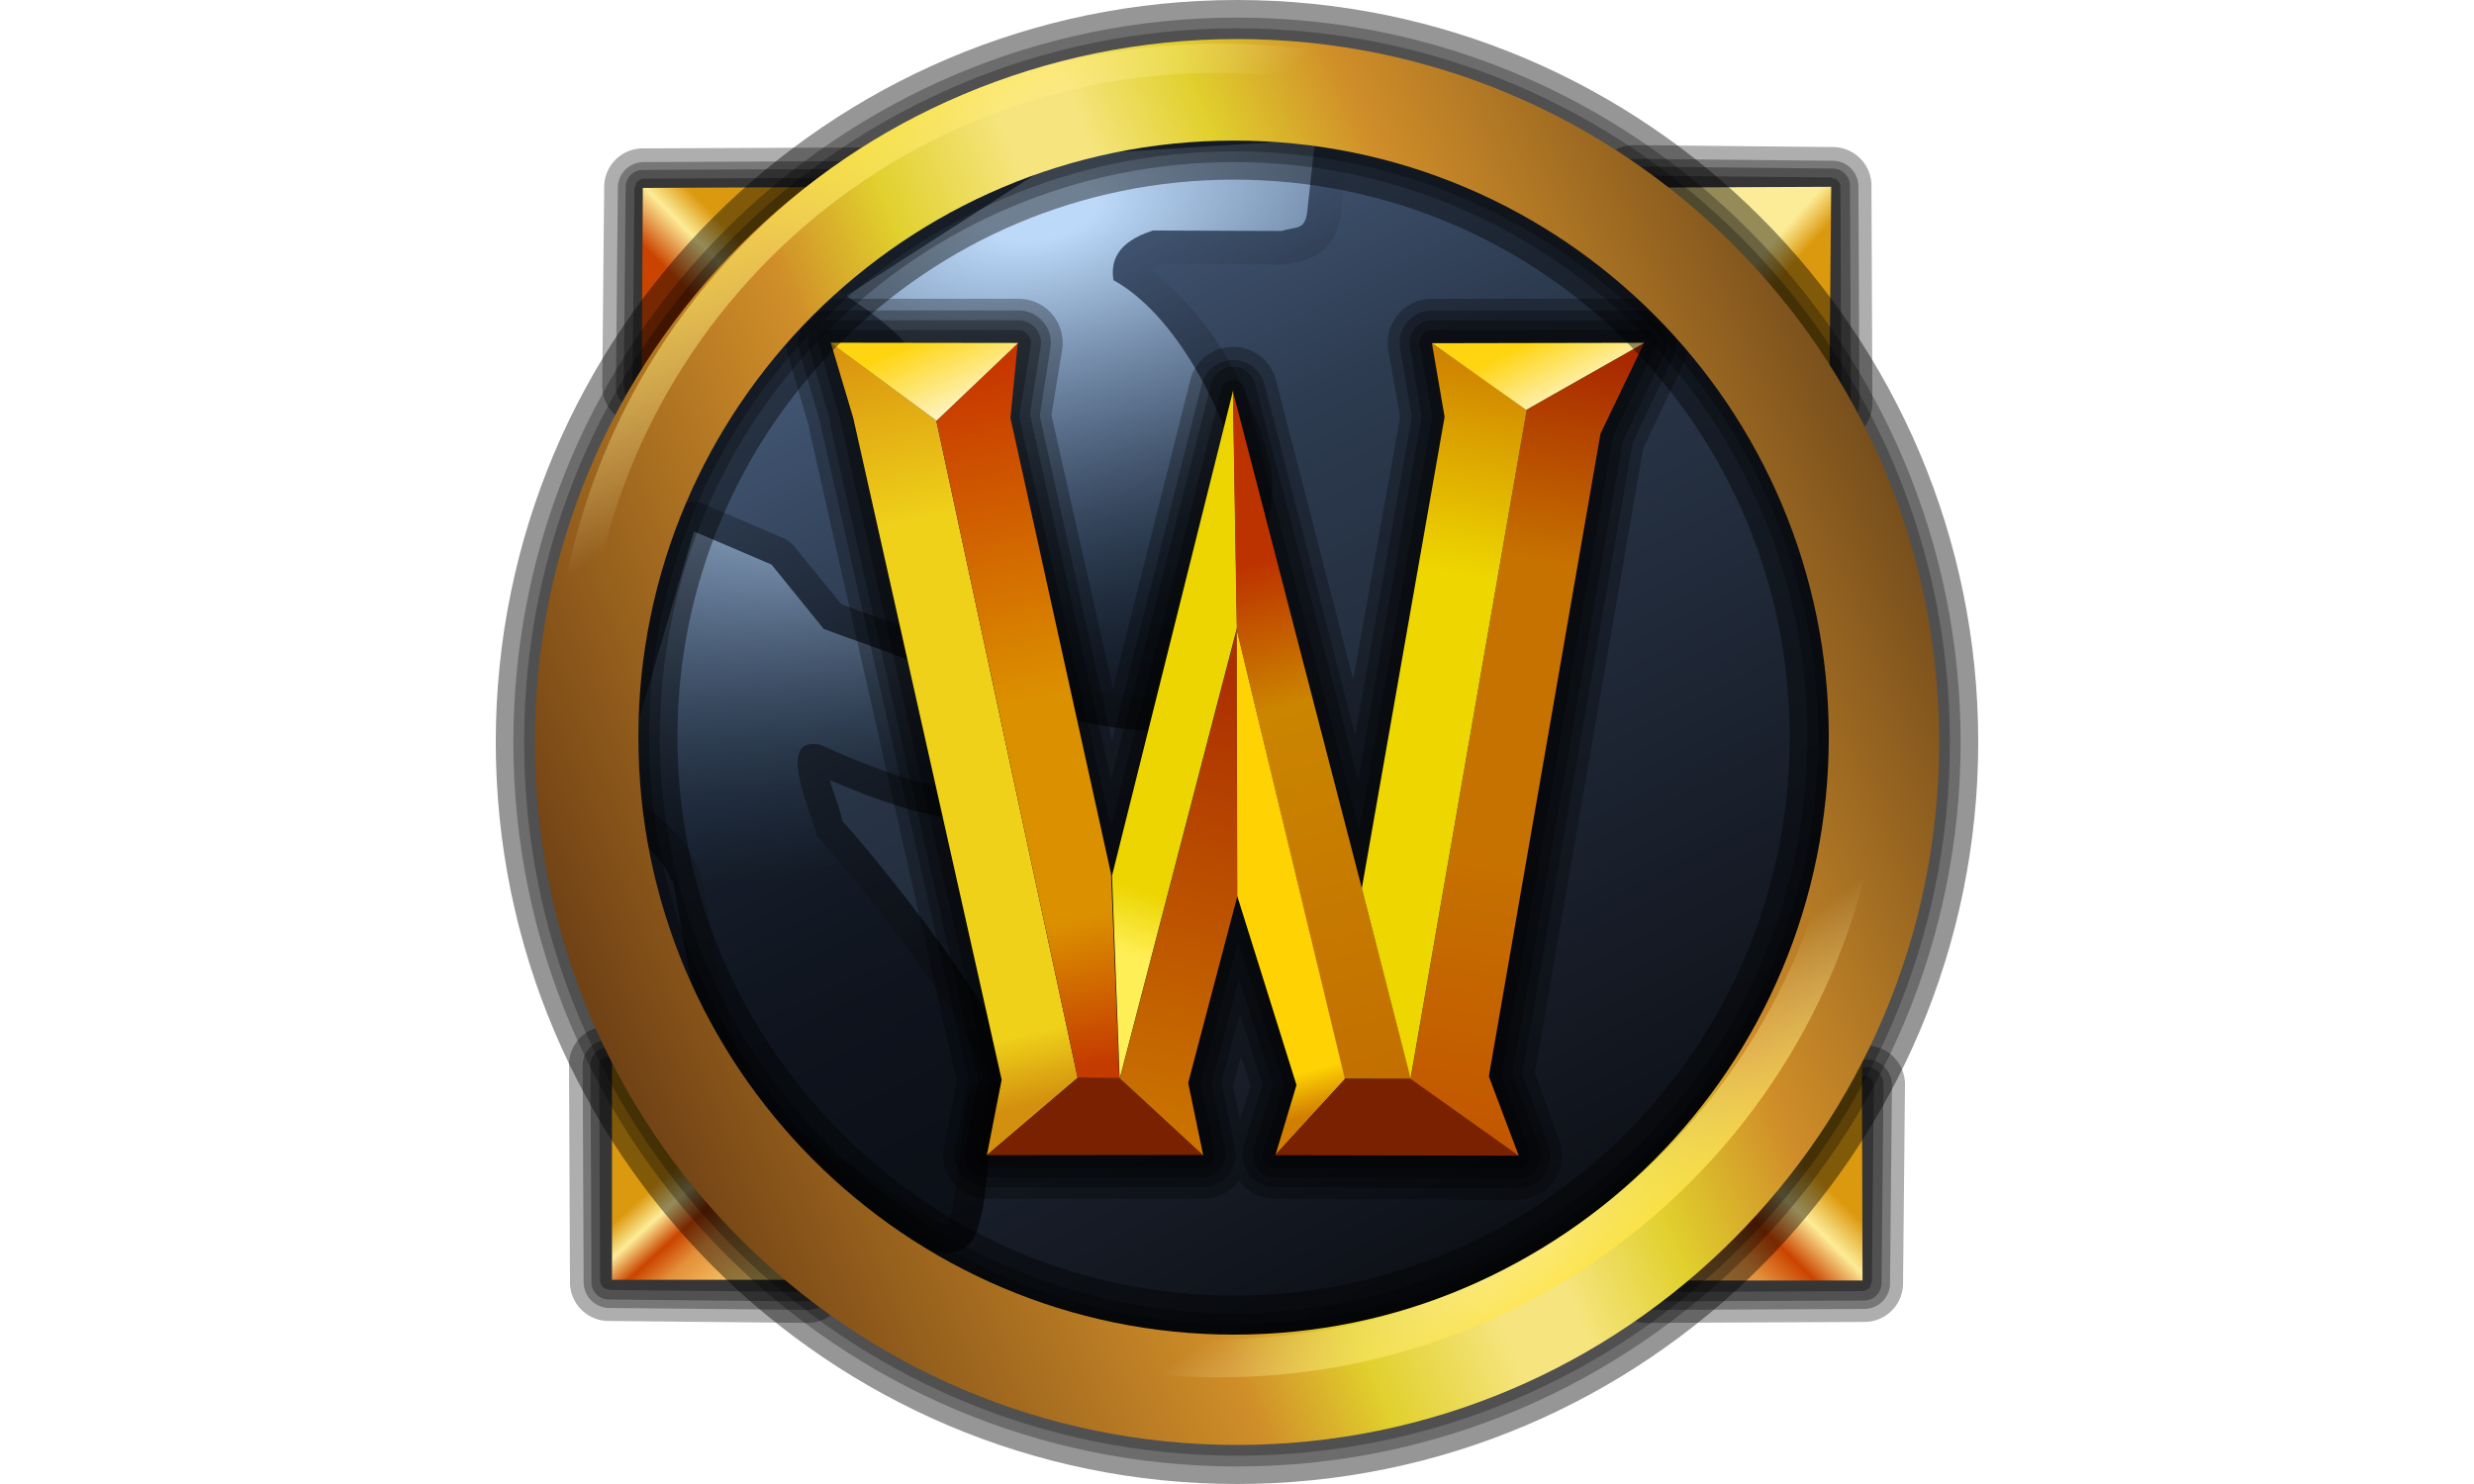<svg xmlns="http://www.w3.org/2000/svg" xmlns:xlink="http://www.w3.org/1999/xlink" width="150px" height="90px" viewBox="0.281 0.031 47.438 47.5"><g transform="translate(29.75 53.5)"><linearGradient id="a" gradientUnits="userSpaceOnUse" x1="-2247.031" y1="365.755" x2="-2225.549" y2="324.21" gradientTransform="matrix(1 0 0 -1 2229.19 311.644)"><stop offset="0" stop-color="#5b779e"/><stop offset=".399" stop-color="#2d3b50"/><stop offset="1" stop-color="#0c0e14"/></linearGradient><path d="M14.715-29.794c.003 11.346-8.94 20.547-19.976 20.55-11.036.004-19.986-9.192-19.989-20.538v-.013c-.003-11.347 8.94-20.548 19.976-20.551 11.036-.003 19.985 9.191 19.989 20.538v.014z" fill="url(#a)"/><linearGradient id="c" gradientUnits="userSpaceOnUse" x1="-2269.224" y1="408.902" x2="-2262.743" y2="394.704" gradientTransform="matrix(1 0 0 -1 2259.145 363.86)"><stop offset="0" stop-opacity="0"/><stop offset="1" stop-opacity=".621"/></linearGradient><path xlink:href="#b" d="M-3.312-50.062l-8 .5a1.056 1.056 0 0 0-.5.156l-7 4.5a1.058 1.058 0 0 0-.031 1.781c.923.622 1.837 1.338 2.094 2 .553 1.466 1.181 3.614 1.719 5.469a74.9 74.9 0 0 0 .75 2.469c.113.342.206.648.312.906s.173.454.438.75c.04.034.081.065.125.094.473.385.966.596 1.562.781s1.284.331 1.938.438 1.281.146 1.844.156.96.133 1.625-.281c.032-.019.064-.04.094-.062.285-.227.314-.379.375-.5s.113-.222.156-.344c.087-.244.166-.518.25-.844a32.922 32.922 0 0 0 .844-4.781c.072-.708.158-1.177 0-1.812-.008-.033.01-.06 0-.094h-.033c-.16-.773-.57-1.892-1.281-3.156a9.806 9.806 0 0 0-2.5-2.906c.036-.038.117-.106.312-.188l3.907.03c.117-.001.233-.023.344-.062.092-.03.189.034.656-.188.234-.11.52-.364.656-.625s.193-.482.219-.719l.25-2.281a1.06 1.06 0 0 0-1.125-1.187z" fill="url(#c)"/><radialGradient id="d" cx="-2580.242" cy="505.224" r="7.501" gradientTransform="matrix(3.744 -.761 -.396 -1.948 9848.486 -1026.17)" gradientUnits="userSpaceOnUse"><stop offset="0" stop-color="#e6f1fd"/><stop offset="0" stop-color="#bdd9f9"/><stop offset=".065" stop-color="#bdd9f9"/><stop offset="1" stop-color="#1c3556" stop-opacity=".101"/></radialGradient><path id="b" d="M-3.25-49l-.25 2.278c-.07.648-.343.49-.823.646l-4.116-.015c-1.214.39-1.347 1.036-1.265 1.588 2.306 1.282 3.746 4.921 3.955 6.002.296 1.042-.845 6.927-1.25 7.25-.683.425-4.73-.17-5.75-1-.548-.615-1.837-6.167-3-9.25-.428-1.103-1.576-1.878-2.5-2.5l7-4.5L-3.25-49z" fill="url(#d)"/><linearGradient id="f" gradientUnits="userSpaceOnUse" x1="-2286.269" y1="410.377" x2="-2275.039" y2="386.128" gradientTransform="matrix(1 0 0 -1 2259.145 363.86)"><stop offset="0" stop-opacity="0"/><stop offset="1" stop-opacity=".621"/></linearGradient><path xlink:href="#e" d="M-23.219-37.406a.93.93 0 0 0-.812.688l-2.406 8.219a.928.928 0 0 0 .375 1.031c.923.621 1.878 1.346 2.156 2.062a.886.886 0 0 0 .094.156c.008.027.019.039.031.094.043.186.093.509.156.875.127.732.302 1.725.531 2.75s.511 2.084.938 3 .998 1.764 2 2.094c-.243-.08-.041.01.094.094s.312.199.531.344c.438.29.998.654 1.562 1.031s1.131.777 1.594 1.062c.231.143.441.248.625.344.092.048.175.085.281.125s.168.139.594.062c.49-.088.641-.361.719-.5s.095-.244.125-.344c.059-.199.12-.398.156-.625.073-.455.126-1.016.188-1.562s.125-1.099.188-1.469c.026-.152.046-.219.062-.281.069-.059.167-.051.219-.125.204-.287.227-.585.219-.812-.017-.455-.162-.803-.344-1.188-.364-.771-.96-1.658-1.625-2.594-1.283-1.807-2.75-3.586-3.406-4.312-.055-.18-.086-.365-.156-.562-.087-.246-.185-.514-.25-.75 1.383.59 2.816 1.122 4.406 1.312a.916.916 0 0 0 .281-.031 5.827 5.827 0 0 0 1.438-.438c.27-.122.556-.247.812-.469s.541-.578.594-1.062a.93.93 0 0 0-.156-.625c-1.777-2.656-4.331-3.335-7-4.312L-19.938-36a.928.928 0 0 0-.344-.25l-2.469-1.062a.912.912 0 0 0-.468-.094z" fill="url(#f)"/><radialGradient id="g" cx="-2579.085" cy="509.849" r="7.5" gradientTransform="matrix(3.744 -.761 -.396 -1.948 9841.205 -1010.417)" gradientUnits="userSpaceOnUse"><stop offset="0" stop-color="#e6f1fd"/><stop offset="0" stop-color="#bdd9f9"/><stop offset=".065" stop-color="#bdd9f9"/><stop offset="1" stop-color="#1c3556" stop-opacity=".101"/></radialGradient><path id="e" d="M-18.975-33.338c2.82 1.052 5.133 1.588 6.779 4.048-.07.647-1.486 1.083-2.061 1.177-1.708-.205-3.28-.818-4.823-1.518-1.526-.329-.198 2.363-.116 2.915 1.09 1.186 6.496 7.814 5.012 7.994-.364.045-.521 4.395-.86 4.455s-4.462-2.938-4.832-3.059c-2.377-.783-2.767-8.199-3.155-8.421-.427-1.103-1.576-1.878-2.5-2.5l2.404-8.212 2.482 1.061 1.67 2.06z" fill="url(#g)"/></g><path xlink:href="#h" d="M44.333 12.926l-.031-6.938a1.235 1.235 0 0 0-1.25-1.25l-6.344-.062a1.24 1.24 0 0 0-.906 2.094l6.375 7c.345.381.89.509 1.37.322a1.24 1.24 0 0 0 .786-1.166z" fill-opacity=".318"/><path xlink:href="#h" d="M43.916 12.927l-.031-6.938a.823.823 0 0 0-.812-.812l-6.344-.062a.828.828 0 0 0-.625 1.375l6.375 7a.827.827 0 0 0 1.437-.563z" fill-opacity=".318"/><path xlink:href="#h" d="M43.646 12.926l-.031-6.938a.557.557 0 0 0-.161-.401.56.56 0 0 0-.401-.162l-6.344-.062a.555.555 0 0 0-.407.937l6.375 7a.554.554 0 0 0 .969-.374z" fill-opacity=".318"/><path xlink:href="#h" d="M43.34 12.931l-.031-6.938a.26.26 0 0 0-.031-.094.27.27 0 0 0-.062-.094.302.302 0 0 0-.031-.031.255.255 0 0 0-.125-.031.302.302 0 0 0-.031-.031l-6.344-.062a.257.257 0 0 0-.062.031.267.267 0 0 0-.094.031.28.28 0 0 0-.062.062.281.281 0 0 0-.031.094.26.26 0 0 0 0 .156.28.28 0 0 0 .062.094l6.375 7a.27.27 0 0 0 .219.062.266.266 0 0 0 .125-.031c.012-.01.021-.02.031-.031a.257.257 0 0 0 .062-.094.282.282 0 0 0 .03-.093z" fill-opacity=".333"/><linearGradient id="i" gradientUnits="userSpaceOnUse" x1="-2191.356" y1="412.553" x2="-2185.079" y2="406.983" gradientTransform="matrix(1 0 0 -1 2229.395 417.36)"><stop offset="0" stop-color="#fdec97"/><stop offset=".353" stop-color="#fdec97"/><stop offset=".513" stop-color="#fdec97"/><stop offset=".628" stop-color="#db990f"/><stop offset="1" stop-color="#db990f"/></linearGradient><path d="M37.086 6.036l5.928-.026-.057 6.369-5.871-6.343z" fill="url(#i)"/><path xlink:href="#h" d="M37.125 42.375l6.938-.031a1.236 1.236 0 0 0 1.25-1.25l.062-6.344a1.238 1.238 0 0 0-2.094-.906l-7 6.375a1.238 1.238 0 0 0 .844 2.156z" fill-opacity=".318"/><path xlink:href="#h" d="M37.146 41.959l6.938-.031a.824.824 0 0 0 .812-.812l.062-6.344a.827.827 0 0 0-1.375-.625l-7 6.375a.826.826 0 0 0 .563 1.437z" fill-opacity=".318"/><path xlink:href="#h" d="M37.125 41.688l6.938-.031a.557.557 0 0 0 .562-.562l.062-6.344a.551.551 0 0 0-.937-.407l-7 6.375a.554.554 0 1 0 .375.969z" fill-opacity=".318"/><path xlink:href="#h" d="M37.097 41.387l6.938-.031a.267.267 0 0 0 .094-.031.27.27 0 0 0 .094-.062.302.302 0 0 0 .031-.031.257.257 0 0 0 .031-.125.302.302 0 0 0 .031-.031l.062-6.344a.3.3 0 0 0-.031-.062.289.289 0 0 0-.031-.094.28.28 0 0 0-.062-.062.281.281 0 0 0-.094-.031.26.26 0 0 0-.156 0 .27.27 0 0 0-.094.062l-7 6.375a.27.27 0 0 0-.062.219c0 .044.011.087.031.125.009.012.021.021.031.031a.25.25 0 0 0 .094.062.26.26 0 0 0 .093.03z" fill-opacity=".333"/><linearGradient id="j" gradientUnits="userSpaceOnUse" x1="-2190.886" y1="374.289" x2="-2184.261" y2="381.038" gradientTransform="matrix(1 0 0 -1 2229.395 417.36)"><stop offset="0" stop-color="#ffdc76"/><stop offset=".327" stop-color="#e4903b"/><stop offset=".451" stop-color="#ca4400"/><stop offset=".58" stop-color="#fdec97"/><stop offset=".704" stop-color="#db990f"/><stop offset="1" stop-color="#db990f"/></linearGradient><path d="M43.996 33.924l.021 7.094H37.21l6.786-7.094z" fill="url(#j)"/><path xlink:href="#h" d="M2.625 34.125l.031 6.938a1.238 1.238 0 0 0 1.25 1.25l6.344.062c.498.005.949-.289 1.147-.746a1.24 1.24 0 0 0-.241-1.348l-6.375-7a1.24 1.24 0 0 0-2.156.844z" fill-opacity=".318"/><path xlink:href="#h" d="M3.062 34.146l.031 6.938a.824.824 0 0 0 .813.812l6.344.062a.824.824 0 0 0 .625-1.375l-6.375-7a.828.828 0 0 0-.913-.215.828.828 0 0 0-.525.778z" fill-opacity=".318"/><path xlink:href="#h" d="M3.313 34.125l.031 6.938a.549.549 0 0 0 .162.4c.106.107.25.165.401.162l6.344.062a.551.551 0 0 0 .406-.937l-6.375-7a.554.554 0 0 0-.969.375z" fill-opacity=".318"/><path xlink:href="#h" d="M3.589 34.102l.031 6.938a.267.267 0 0 0 .031.094.28.28 0 0 0 .062.094c.009.012.02.021.031.031a.257.257 0 0 0 .125.031c.009.012.02.021.031.031l6.344.062a.277.277 0 0 0 .062-.031.289.289 0 0 0 .094-.031.28.28 0 0 0 .062-.062.281.281 0 0 0 .031-.094.26.26 0 0 0 0-.156.29.29 0 0 0-.062-.094l-6.375-7a.265.265 0 0 0-.219-.062.269.269 0 0 0-.125.031.227.227 0 0 0-.031.031.266.266 0 0 0-.062.094.26.26 0 0 0-.03.093z" fill-opacity=".333"/><linearGradient id="k" gradientUnits="userSpaceOnUse" x1="-2221.405" y1="375.502" x2="-2225.825" y2="380.364" gradientTransform="matrix(1 0 0 -1 2229.395 417.36)"><stop offset="0" stop-color="#ffdc76"/><stop offset=".327" stop-color="#e4903b"/><stop offset=".451" stop-color="#ca4400"/><stop offset=".58" stop-color="#fdec97"/><stop offset=".704" stop-color="#db990f"/><stop offset="1" stop-color="#db990f"/></linearGradient><path d="M10.408 40.995H4v-6.982l6.408 6.982z" fill="url(#k)"/><path xlink:href="#h" d="M11.938 4.75L5 4.781a1.238 1.238 0 0 0-1.25 1.25l-.062 6.344a1.238 1.238 0 0 0 2.094.906l7-6.375a1.237 1.237 0 0 0-.844-2.156z" fill-opacity=".318"/><path xlink:href="#h" d="M11.938 5.188L5 5.219a.824.824 0 0 0-.812.812l-.062 6.344A.827.827 0 0 0 5.5 13l7-6.375a.826.826 0 0 0-.562-1.437z" fill-opacity=".318"/><path xlink:href="#h" d="M11.938 5.438L5 5.469a.553.553 0 0 0-.562.562l-.062 6.344a.553.553 0 0 0 .937.406l7-6.375a.554.554 0 0 0-.375-.968z" fill-opacity=".318"/><path xlink:href="#h" d="M11.938 5.719L5 5.75a.26.26 0 0 0-.094.031.268.268 0 0 0-.094.063.227.227 0 0 0-.031.031A.275.275 0 0 0 4.75 6a.227.227 0 0 0-.031.031l-.062 6.344a.24.24 0 0 0 .031.062.26.26 0 0 0 .031.094.28.28 0 0 0 .062.062.26.26 0 0 0 .094.031.26.26 0 0 0 .156 0 .27.27 0 0 0 .094-.062l7-6.375a.264.264 0 0 0 .062-.219.275.275 0 0 0-.031-.125.227.227 0 0 0-.031-.031.261.261 0 0 0-.094-.062.262.262 0 0 0-.093-.031z" fill-opacity=".333"/><linearGradient id="l" gradientUnits="userSpaceOnUse" x1="-2225.741" y1="406.594" x2="-2219.731" y2="412.515" gradientTransform="matrix(1 0 0 -1 2229.395 417.36)"><stop offset="0" stop-color="#ca4400"/><stop offset=".353" stop-color="#ca4400"/><stop offset=".513" stop-color="#fdec97"/><stop offset=".628" stop-color="#db990f"/><stop offset="1" stop-color="#db990f"/></linearGradient><path id="h" d="M4.95 12.379l.037-6.333 6.946-.031-6.983 6.364z" fill="url(#l)"/><g fill-opacity=".288"><path xlink:href="#m" d="M10.969 10.594c-.116.012-.221.074-.288.17s-.087.217-.056.33l.688 2.406 4.75 21.125-.438 2.312a.397.397 0 0 0 .375.468h6.906a.4.4 0 0 0 .375-.5l-.438-2.219 1.188-4.531L25.5 34.75l-.656 2.125a.398.398 0 0 0 .375.531l7.781.032a.397.397 0 0 0 .375-.531l-.906-2.438L36.031 14l1.344-2.844a.398.398 0 0 0-.343-.563H30.25a.398.398 0 0 0-.406.469l.406 2.312-2.344 13.219-3.656-14.124a.398.398 0 0 0-.75 0L19.969 26.5l-2.938-13.125.375-2.312a.398.398 0 0 0-.125-.344.394.394 0 0 0-.281-.125h-6a.16.16 0 0 0-.031 0z"/><path xlink:href="#m" d="M10.844 10.281a.725.725 0 0 0-.531.906L11 13.562h-.031l4.75 21.062-.438 2.25a.729.729 0 0 0 .719.844h6.906a.73.73 0 0 0 .719-.875l-.438-2.125.875-3.344 1.094 3.375-.625 2.031c-.065.219-.023.455.111.64s.348.294.576.298L33 37.75a.73.73 0 0 0 .688-.969l-.875-2.375 3.531-20.25 1.344-2.844a.731.731 0 0 0-.656-1.031H30.25a.729.729 0 0 0-.719.843l.375 2.25L27.875 25l-3.281-12.625a.73.73 0 0 0-1.438 0L19.969 25l-2.594-11.719.344-2.156a.727.727 0 0 0-.719-.843h-6a.74.74 0 0 0-.156-.001z"/><path xlink:href="#m" d="M10.781 9.969A1.038 1.038 0 0 0 10 11.282l.688 2.344v.062l4.719 20.875-.438 2.25c-.053.304.031.615.23.852.199.234.493.369.801.367h6.906a1.04 1.04 0 0 0 1.031-1.25l-.437-2.126.594-2.188.719 2.281-.594 1.938a1.04 1.04 0 0 0 1 1.344l7.781.031a1.04 1.04 0 0 0 .969-1.375l-.844-2.281 3.531-20.188 1.312-2.781a1.039 1.039 0 0 0-.937-1.469H30.25a1.037 1.037 0 0 0-1.031 1.219l.375 2.188-1.812 10.188-2.906-11.25a1.039 1.039 0 0 0-2 0L20 23.75l-2.312-10.406.344-2.188A1.036 1.036 0 0 0 17 9.969h-6a1.002 1.002 0 0 0-.219 0z"/><path xlink:href="#m" d="M10.844 9.594a1.414 1.414 0 0 0-1.219 1.781l.688 2.344v.062l4.719 20.844-.406 2.094a1.413 1.413 0 0 0 1.375 1.687h6.906c.459.002.89-.221 1.156-.594.266.373.697.596 1.156.594l7.781.032c.461-.004.891-.232 1.151-.612s.321-.862.161-1.294l-.781-2.156 3.469-20 1.312-2.75c.213-.44.184-.958-.076-1.372a1.418 1.418 0 0 0-1.205-.66H30.25a1.414 1.414 0 0 0-1.406 1.656l.375 2.125-1.5 8.406-2.469-9.562a1.413 1.413 0 0 0-2.75 0l-2.469 9.844-1.969-8.75.344-2.094A1.413 1.413 0 0 0 17 9.594h-6a1.353 1.353 0 0 0-.156 0zm13.281 24.25l.312.938-.344 1.062-.219-1.062.251-.938z"/><path id="m" d="M10.992 11l.711 2.398 4.766 21.203L16 37.008h6.914l-.477-2.32 1.57-5.953 1.891 6.031-.672 2.242 7.789.016-.957-2.543 3.58-20.532 1.392-2.953-6.78.004.393 2.386-2.646 15.083-4.121-15.906-3.938 15.625-3.312-14.875L17 11h-6.008z"/></g><g><linearGradient id="n" gradientUnits="userSpaceOnUse" x1="-2217.366" y1="406.207" x2="-2211.935" y2="381.964" gradientTransform="matrix(1 0 0 -1 2229.395 417.36)"><stop offset="0" stop-color="#da940f"/><stop offset=".235" stop-color="#efd11a"/><stop offset=".75" stop-color="#efd11a"/><stop offset=".908" stop-color="#efd11a"/><stop offset="1" stop-color="#d3900e"/></linearGradient><path d="M11 11l3.379 2.496 4.523 21.035-2.906 2.477.473-2.414-4.75-21.188L11 11z" fill="url(#n)"/><path d="M18.906 34.531l-2.91 2.477L22.922 37l-2.672-2.453-1.344-.016z" fill="#792100"/><linearGradient id="o" gradientUnits="userSpaceOnUse" x1="-2213.959" y1="406.279" x2="-2209.15" y2="383.423" gradientTransform="matrix(1 0 0 -1 2229.395 417.36)"><stop offset="0" stop-color="#c63000"/><stop offset=".491" stop-color="#db9000"/><stop offset=".8" stop-color="#db9000"/><stop offset="1" stop-color="#c43b00"/></linearGradient><path d="M16.984 11.023l-2.602 2.48 4.523 21.027 1.332.012L19.969 28 16.75 13.406l.234-2.383z" fill="url(#o)"/><linearGradient id="p" gradientUnits="userSpaceOnUse" x1="-2204.471" y1="395.465" x2="-2208.002" y2="380.777" gradientTransform="matrix(1 0 0 -1 2229.395 417.36)"><stop offset="0" stop-color="#ad2f00"/><stop offset="1" stop-color="#cb7500"/></linearGradient><path d="M22.918 37.008l-2.664-2.457 3.738-14.363.016 8.539-1.57 5.961.48 2.32z" fill="url(#p)"/><linearGradient id="q" gradientUnits="userSpaceOnUse" x1="-2204.523" y1="402.445" x2="-2209.561" y2="386.977" gradientTransform="matrix(1 0 0 -1 2229.395 417.36)"><stop offset="0" stop-color="#ecd500"/><stop offset=".869" stop-color="#ecd500"/><stop offset="1" stop-color="#ffef57"/></linearGradient><path d="M23.875 12.531L24 20.125l-3.754 14.434L20 28.062l3.875-15.531z" fill="url(#q)"/><linearGradient id="r" gradientUnits="userSpaceOnUse" x1="-2215.457" y1="406.482" x2="-2214.22" y2="403.821" gradientTransform="matrix(1 0 0 -1 2229.395 417.36)"><stop offset="0" stop-color="#ffd511"/><stop offset="1" stop-color="#fdf8dc"/></linearGradient><path d="M10.992 11l3.391 2.5L17 11.008 10.992 11z" fill="url(#r)"/><linearGradient id="s" gradientUnits="userSpaceOnUse" x1="-2206.382" y1="402.905" x2="-2200.552" y2="382.791" gradientTransform="matrix(1 0 0 -1 2229.395 417.36)"><stop offset="0" stop-color="#bd3300"/><stop offset=".188" stop-color="#bd3300"/><stop offset=".411" stop-color="#cb8500"/><stop offset="1" stop-color="#c26f00"/></linearGradient><path d="M23.867 12.547l.125 7.633 3.441 14.381 2.146.011-5.712-22.025z" fill="url(#s)"/><linearGradient id="t" gradientUnits="userSpaceOnUse" x1="-2206.619" y1="395.106" x2="-2202.744" y2="381.731" gradientTransform="matrix(1 0 0 -1 2229.395 417.36)"><stop offset="0" stop-color="#ffd303"/><stop offset=".902" stop-color="#ffd303"/><stop offset="1" stop-color="#d27e00"/></linearGradient><path d="M23.992 20.188l.016 8.523 1.896 6.051-.672 2.236 2.221-2.428-3.461-14.382z" fill="url(#t)"/><path d="M29.57 34.559l-2.109.008-2.244 2.441 7.793.014-3.44-2.463z" fill="#792100"/><linearGradient id="u" gradientUnits="userSpaceOnUse" x1="-2193.924" y1="406.828" x2="-2198.285" y2="380.502" gradientTransform="matrix(1 0 0 -1 2229.395 417.36)"><stop offset="0" stop-color="#a51f00"/><stop offset=".288" stop-color="#c67200"/><stop offset=".644" stop-color="#c67200"/><stop offset="1" stop-color="#c25500"/></linearGradient><path d="M35.631 13.916l1.393-2.899-3.752 2.122-3.717 21.426 3.463 2.464-.959-2.546 3.572-20.567z" fill="url(#u)"/><linearGradient id="v" gradientUnits="userSpaceOnUse" x1="-2197.301" y1="406.261" x2="-2201.676" y2="382.991" gradientTransform="matrix(1 0 0 -1 2229.395 417.36)"><stop offset="0" stop-color="#cd7c00"/><stop offset=".314" stop-color="#eed700"/><stop offset="1" stop-color="#eed700"/></linearGradient><path d="M30.643 13.375l-.404-2.352 3.037 2.102-3.721 21.418-1.561-6.078 2.649-15.09z" fill="url(#v)"/><linearGradient id="w" gradientUnits="userSpaceOnUse" x1="-2195.818" y1="406.477" x2="-2194.669" y2="404.198" gradientTransform="matrix(1 0 0 -1 2229.395 417.36)"><stop offset="0" stop-color="#ffd511"/><stop offset="1" stop-color="#fdf8dc"/></linearGradient><path d="M30.235 11.016l3.022 2.132 3.783-2.145-6.805.013z" fill="url(#w)"/></g><g><path xlink:href="#x" d="M24 .938C11.407.938 1.188 11.171 1.188 23.782S11.407 46.625 24 46.625c12.594 0 22.812-10.233 22.812-22.844S36.594.938 24 .938zm-.094 3.937c10.329 0 18.688 8.379 18.688 18.75s-8.359 18.781-18.688 18.781c-10.329 0-18.719-8.41-18.719-18.781.001-10.371 8.39-18.75 18.719-18.75z" fill-opacity=".263"/><path xlink:href="#x" d="M24 .594C11.219.594.844 10.984.844 23.782.844 36.579 11.219 46.97 24 46.97c12.781 0 23.156-10.391 23.156-23.188C47.156 10.984 36.781.594 24 .594zm-.094 4.625c10.141 0 18.344 8.222 18.344 18.406s-8.203 18.438-18.344 18.438c-10.14 0-18.375-8.254-18.375-18.438 0-10.183 8.234-18.406 18.375-18.406z" fill-opacity=".278"/><path xlink:href="#x" d="M24 .031C10.915.031.281 10.68.281 23.781S10.915 47.531 24 47.531c13.086 0 23.719-10.649 23.719-23.75S37.086.031 24 .031zm-.094 5.75c9.837 0 17.781 7.962 17.781 17.844S33.74 41.5 23.906 41.5 6.094 33.504 6.094 23.625 14.069 5.781 23.906 5.781z" fill-opacity=".414"/><linearGradient id="y" gradientUnits="userSpaceOnUse" x1="-2230.468" y1="383.141" x2="-2178.718" y2="404.684" gradientTransform="matrix(1 0 0 -1 2229.395 417.36)"><stop offset="0" stop-color="#51290e"/><stop offset=".346" stop-color="#d08e29"/><stop offset=".417" stop-color="#e1d02d"/><stop offset=".498" stop-color="#f6e57f"/><stop offset=".537" stop-color="#f6e57f"/><stop offset=".605" stop-color="#e1d02d"/><stop offset=".687" stop-color="#d08e29"/><stop offset="1" stop-color="#452a15"/></linearGradient><path id="x" d="M24 1.281c-12.41 0-22.469 10.073-22.469 22.5 0 12.428 10.059 22.5 22.469 22.5s22.469-10.072 22.469-22.5c0-12.427-10.059-22.5-22.469-22.5zm-.094 3.25c10.513 0 19.031 8.541 19.031 19.094S34.418 42.75 23.906 42.75 4.844 34.178 4.844 23.625s8.55-19.094 19.062-19.094z" fill="url(#y)"/><linearGradient id="z" gradientUnits="userSpaceOnUse" x1="-2192.398" y1="375.157" x2="-2219.148" y2="413.069" gradientTransform="matrix(1 0 0 -1 2228.828 416.35)"><stop offset="0" stop-color="#ffe12b"/><stop offset=".136" stop-color="#fff7c7" stop-opacity="0"/><stop offset=".819" stop-color="#fff7c7" stop-opacity="0"/><stop offset="1" stop-color="#ffe12b"/></linearGradient><path d="M23.433 1.428c-11.782 0-21.312 9.543-21.312 21.344s9.531 21.344 21.312 21.344 21.313-9.543 21.313-21.344S35.215 1.428 23.433 1.428zm-.094.937c11.141 0 20.188 9.072 20.188 20.25s-9.044 20.281-20.188 20.281-20.218-9.1-20.218-20.281 9.077-20.25 20.218-20.25z" fill="url(#z)"/></g></svg>